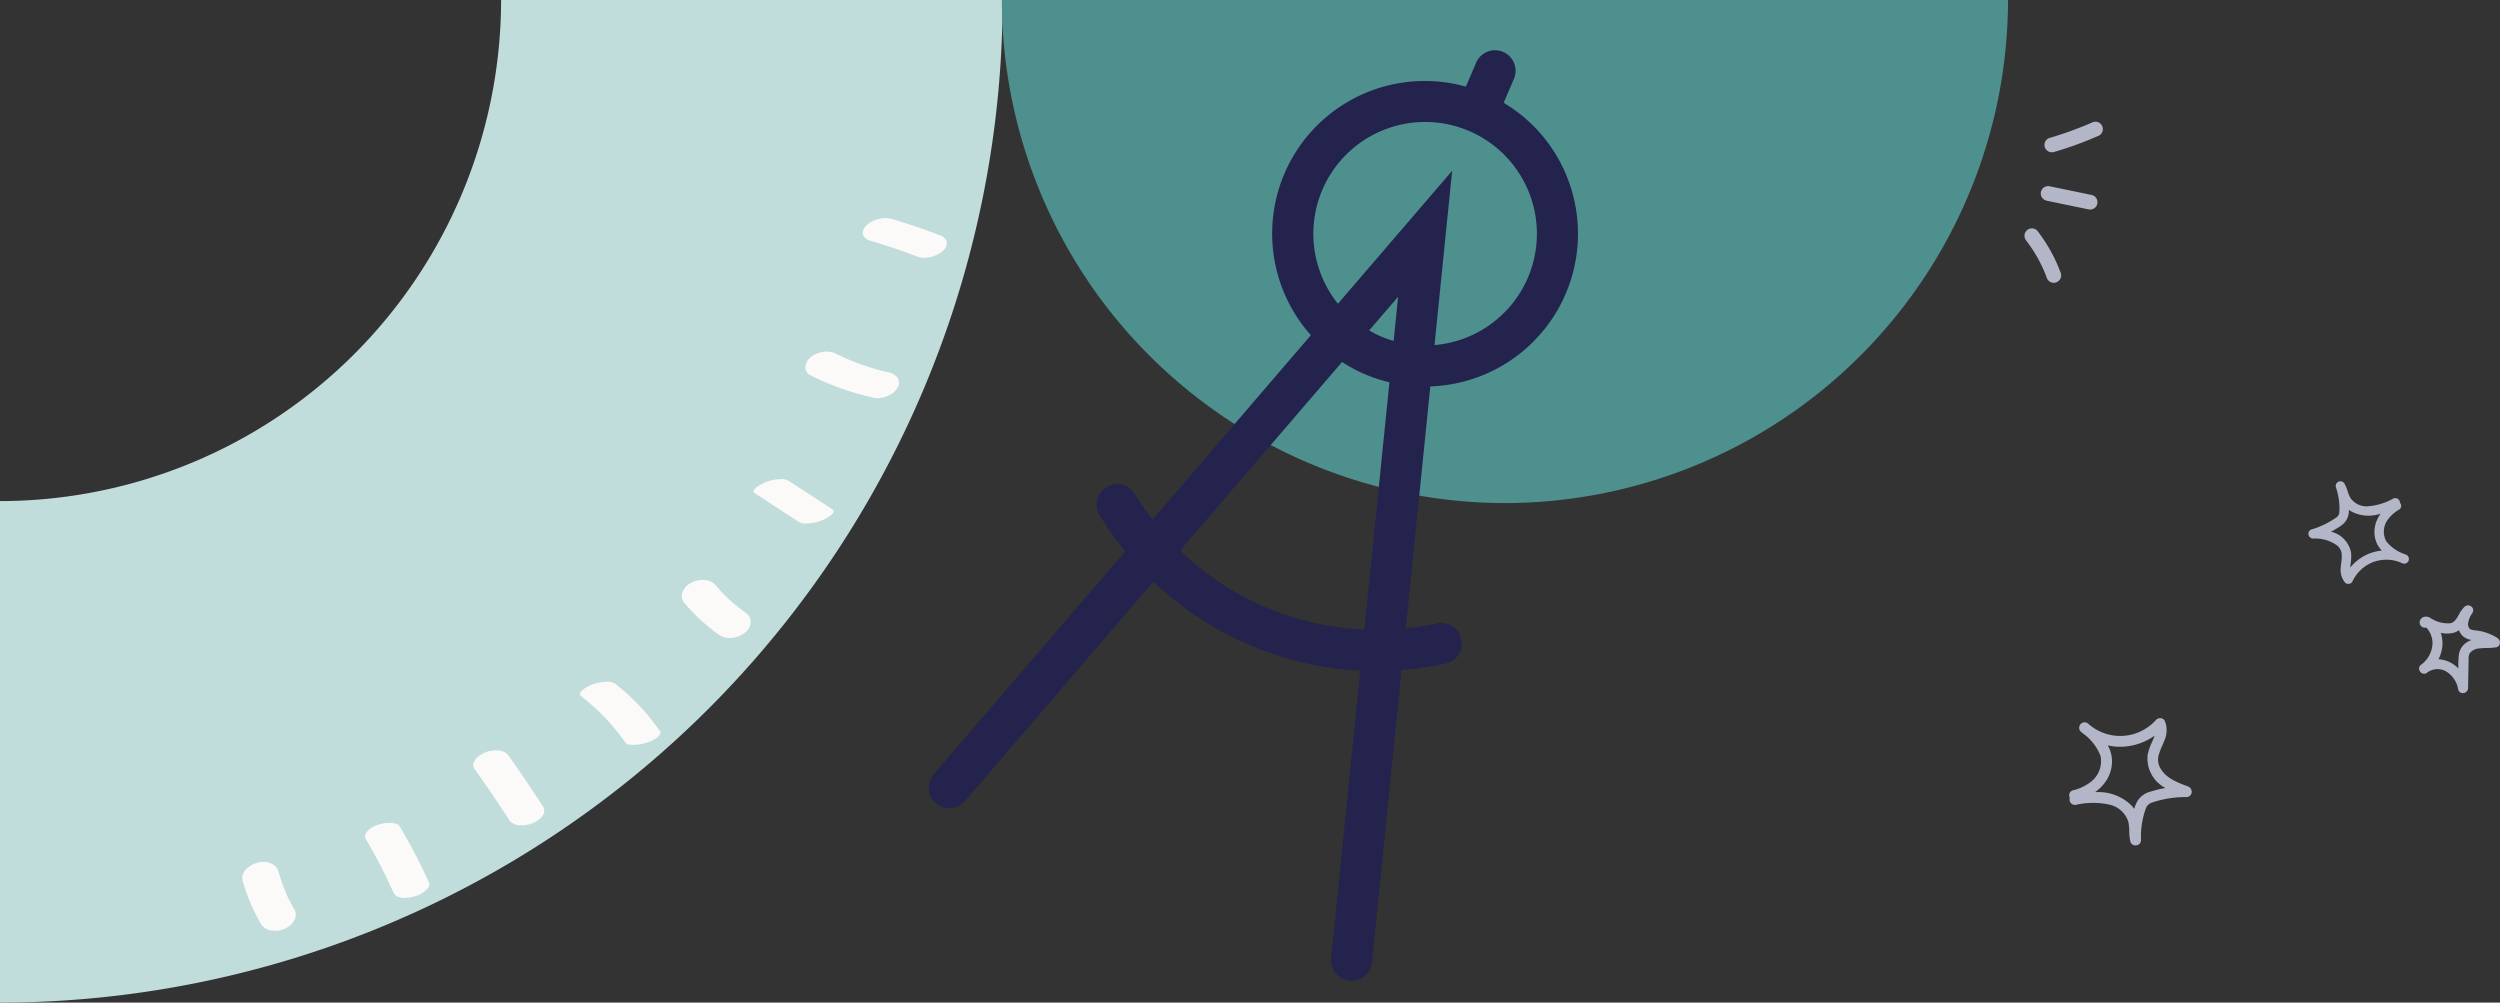 <svg xmlns="http://www.w3.org/2000/svg" xmlns:xlink="http://www.w3.org/1999/xlink" width="304.378" height="122.07" viewBox="0 0 304.378 122.07">
  <rect x="0" y="0" width="304.378" height="122.07" fill="#333333" stroke="none"/>
  <defs>
    <clipPath id="clip-path">
      <rect id="Rechteck_239" data-name="Rechteck 239" width="304.378" height="122.07" transform="translate(0 0)" fill="none"/>
    </clipPath>
  </defs>
  <g id="Gruppe_440" data-name="Gruppe 440" transform="translate(0 0)">
    <g id="Gruppe_439" data-name="Gruppe 439" clip-path="url(#clip-path)">
      <path id="Pfad_791" data-name="Pfad 791" d="M122.071,0A122.209,122.209,0,0,1,0,122.07V61.009A61.078,61.078,0,0,0,61.01,0Z" fill="#c0dddc"/>
      <path id="Pfad_792" data-name="Pfad 792" d="M57.814,93.681q2.213,3.1,4.276,6.293a1.739,1.739,0,0,0,1.2.5A3.531,3.531,0,0,0,65,100.16c.741-.363,1.663-1.112,1.092-2q-2.064-3.2-4.276-6.293a1.753,1.753,0,0,0-1.2-.505,3.532,3.532,0,0,0-1.71.319c-.7.344-1.706,1.136-1.092,2" fill="#fbfaf9"/>
      <path id="Pfad_793" data-name="Pfad 793" d="M105.95,29.3q2.961.867,5.84,1.985a3.018,3.018,0,0,0,1.638-.033,3.1,3.1,0,0,0,1.436-.79,1.17,1.17,0,0,0,.391-1.085,1.285,1.285,0,0,0-.881-.743q-2.877-1.117-5.84-1.985a3.192,3.192,0,0,0-1.638.033,3.1,3.1,0,0,0-1.436.79,1.17,1.17,0,0,0-.391,1.085,1.228,1.228,0,0,0,.881.743" fill="#fbfaf9"/>
      <path id="Pfad_794" data-name="Pfad 794" d="M98.578,45.647a32.859,32.859,0,0,0,7.91,2.8,3.047,3.047,0,0,0,1.715-.3,2.342,2.342,0,0,0,1.116-1.028,1.155,1.155,0,0,0-.086-1.2A2.023,2.023,0,0,0,108,45.3q-.313-.069.126.03l-.249-.058c-.125-.03-.25-.06-.374-.092-.29-.073-.579-.15-.866-.233q-.863-.246-1.709-.546t-1.672-.651c-.275-.117-.548-.239-.82-.364l-.348-.164-.23-.112c.228.114.254.126.076.037a2.638,2.638,0,0,0-1.481-.332,3.138,3.138,0,0,0-1.635.6,1.755,1.755,0,0,0-.762,1.152,1.129,1.129,0,0,0,.525,1.082" fill="#fbfaf9"/>
      <path id="Pfad_795" data-name="Pfad 795" d="M91.929,60.07l5.315,3.463a1.939,1.939,0,0,0,1.122.194,5.512,5.512,0,0,0,1.7-.371c.254-.1,1.968-.9,1.263-1.356q-2.656-1.732-5.315-3.463a1.938,1.938,0,0,0-1.122-.194,5.506,5.506,0,0,0-1.695.371c-.255.1-1.969.9-1.264,1.356" fill="#fbfaf9"/>
      <path id="Pfad_796" data-name="Pfad 796" d="M90.843,74.647A20.948,20.948,0,0,1,88.06,72.3q.161.164.322.325Q87.765,72,87.2,71.327a1.973,1.973,0,0,0-1.256-.693,2.931,2.931,0,0,0-1.718.287,2.241,2.241,0,0,0-1.1,1.086,1.311,1.311,0,0,0,.113,1.3,22.7,22.7,0,0,0,4.285,3.971,2.385,2.385,0,0,0,1.5.39,2.933,2.933,0,0,0,1.631-.61,1.83,1.83,0,0,0,.742-1.228,1.351,1.351,0,0,0-.551-1.18" fill="#fbfaf9"/>
      <path id="Pfad_797" data-name="Pfad 797" d="M35.793,110.625q-.454-.777-.842-1.59l.192.406a21.092,21.092,0,0,1-1.254-3.37c-.292-1.051-1.692-1.3-2.6-1.025-.892.271-2.048,1.092-1.743,2.19a22.742,22.742,0,0,0,2.289,5.367,1.866,1.866,0,0,0,1.256.692,2.939,2.939,0,0,0,1.718-.286c.886-.484,1.563-1.4.988-2.384" fill="#fbfaf9"/>
      <path id="Pfad_798" data-name="Pfad 798" d="M44.6,102.263c.125.21.25.421.373.633l-.155-.267a64.963,64.963,0,0,1,3.083,6.033c.382.852,1.73.714,2.463.5a3.435,3.435,0,0,0,1.452-.729c.217-.211.584-.6.432-.935a67.122,67.122,0,0,0-3.611-6.933c-.179-.3-.9-.371-1.172-.379a4.109,4.109,0,0,0-1.7.339,2.5,2.5,0,0,0-1.165.846.746.746,0,0,0,0,.892" fill="#fbfaf9"/>
      <path id="Pfad_799" data-name="Pfad 799" d="M70.783,84.783a25.912,25.912,0,0,1,5.4,5.681c.17.243.92.228,1.13.22a5.258,5.258,0,0,0,1.7-.367,2.852,2.852,0,0,0,1.2-.723l.167-.253a.354.354,0,0,0-.116-.434,25.92,25.92,0,0,0-5.4-5.681,1.86,1.86,0,0,0-1.128-.219,5.268,5.268,0,0,0-1.7.366c-.313.127-1.936.878-1.248,1.41" fill="#fbfaf9"/>
      <path id="Pfad_800" data-name="Pfad 800" d="M183.228,0H121.977a61.319,61.319,0,0,0,61.251,61.25A61.319,61.319,0,0,0,244.479,0Z" fill="#4d908e"/>
      <path id="Pfad_801" data-name="Pfad 801" d="M190.791,21.555a18.453,18.453,0,0,0-7.719-9.04l1.248-2.909a2.5,2.5,0,1,0-4.6-1.97l-1.248,2.91a18.581,18.581,0,0,0-18.87,30.263L140.325,63.258a34.379,34.379,0,0,1-2.164-3.118,2.5,2.5,0,0,0-4.274,2.6A39.475,39.475,0,0,0,137,67.124L113.684,94.271a2.5,2.5,0,1,0,3.793,3.258l22.946-26.713a39.455,39.455,0,0,0,25.188,10.837l-3.546,35.007A2.5,2.5,0,0,0,164.3,119.4a2.448,2.448,0,0,0,.255.013,2.5,2.5,0,0,0,2.484-2.248l3.606-35.6a39.653,39.653,0,0,0,5.329-.774,2.5,2.5,0,1,0-1.065-4.885,34.655,34.655,0,0,1-3.75.58l2.982-29.439a18.6,18.6,0,0,0,16.65-25.494M154.015,73.9a34.338,34.338,0,0,1-10.332-6.874L163.4,44.067a17.6,17.6,0,0,0,5.766,2.47l-3.05,30.112a34.36,34.36,0,0,1-12.1-2.753m15.661-32.387a13.9,13.9,0,0,1-1.531-.543,13.755,13.755,0,0,1-1.448-.737l3.525-4.1Zm16.341-7.684h0a13.621,13.621,0,0,1-11.367,8.19l2.15-21.222L162.894,36.983a13.693,13.693,0,0,1-2.021-3.474,13.609,13.609,0,1,1,25.144.316" fill="#23234e"/>
      <path id="Pfad_802" data-name="Pfad 802" d="M250.133,18.487a43.912,43.912,0,0,0,5.263-1.91.9.9,0,1,0-.638-1.68,43.658,43.658,0,0,1-5.262,1.909.9.9,0,0,0-.522,1.159.921.921,0,0,0,1.159.522" fill="#b3b6c7"/>
      <path id="Pfad_803" data-name="Pfad 803" d="M249.227,24.445l5.109,1.059a.906.906,0,0,0,1.026-.751.918.918,0,0,0-.75-1.026L249.5,22.668a.907.907,0,0,0-1.027.751.92.92,0,0,0,.751,1.026" fill="#b3b6c7"/>
      <path id="Pfad_804" data-name="Pfad 804" d="M246.677,29.265a18.548,18.548,0,0,1,1.492,2.281c.025.045.049.091.074.135.066.12-.062-.12,0,0,.052.1.106.2.158.308q.154.309.3.624c.191.42.364.847.523,1.28a.9.9,0,0,0,1.681-.637,19.268,19.268,0,0,0-2.762-5.035.9.9,0,1,0-1.464,1.043" fill="#b3b6c7"/>
      <path id="Pfad_805" data-name="Pfad 805" d="M266.4,95.753c-1.266-.47-2.7-1-3.377-2.233a2.078,2.078,0,0,1-.2-1.586,8.021,8.021,0,0,1,.426-1.132c.1-.228.2-.456.285-.689a2.992,2.992,0,0,0,.039-2.327.6.6,0,0,0-.464-.342.669.669,0,0,0-.594.192,5.962,5.962,0,0,1-3.016,1.808,5.849,5.849,0,0,1-5.245-1.321.657.657,0,0,0-1.108.509.61.61,0,0,0,.2.446c.079.071.159.138.235.2a6.129,6.129,0,0,1,2.155,2.736,3.179,3.179,0,0,1-1.287,3.262,5.662,5.662,0,0,1-2.047.941.618.618,0,0,0-.446.408.706.706,0,0,0,.045.523.652.652,0,0,0,.794.829,9.3,9.3,0,0,1,4.2.03,3.131,3.131,0,0,1,2.116,1.99,5.571,5.571,0,0,1,.127,1.193,6.368,6.368,0,0,0,.132,1.256.632.632,0,0,0,.627.483.79.79,0,0,0,.1-.007.631.631,0,0,0,.573-.65,10.135,10.135,0,0,1,.544-3.716,1.546,1.546,0,0,1,.314-.563,1.507,1.507,0,0,1,.614-.324A13.009,13.009,0,0,1,264,97.216a13.156,13.156,0,0,1,2.179-.175.634.634,0,0,0,.653-.517.691.691,0,0,0-.438-.771m-9.722-1.125a4.207,4.207,0,0,0,.422-2.545,4.124,4.124,0,0,0-.467-1.33c.236.052.475.093.714.122a7.2,7.2,0,0,0,4.99-1.314c-.038.111-.081.219-.122.322-.067.168-.14.335-.213.5a6.931,6.931,0,0,0-.508,1.452,4.046,4.046,0,0,0,2,4.018c.046.03.094.06.143.09a13.587,13.587,0,0,0-1.8.438,2.586,2.586,0,0,0-1.689,1.32,5.459,5.459,0,0,0-.3.786,4.242,4.242,0,0,0-.44-.524,5.752,5.752,0,0,0-4.035-1.527h-.287a4.963,4.963,0,0,0,1.6-1.81" fill="#b3b6c7"/>
      <path id="Pfad_806" data-name="Pfad 806" d="M292.972,67.555c-.074-.034-.149-.066-.223-.1a4.766,4.766,0,0,1-2.217-1.554,2.451,2.451,0,0,1,.23-2.691,4.428,4.428,0,0,1,1.314-1.156.534.534,0,0,0,.27-.452.6.6,0,0,0-.152-.4.566.566,0,0,0-.854-.477,7.58,7.58,0,0,1-3.157.926,2.412,2.412,0,0,1-2-1,4.4,4.4,0,0,1-.361-.86,4.987,4.987,0,0,0-.388-.926.573.573,0,0,0-1.034.467,7.944,7.944,0,0,1,.428,2.9,1.189,1.189,0,0,1-.1.472,1.116,1.116,0,0,1-.374.364,10.009,10.009,0,0,1-1.293.758,10.305,10.305,0,0,1-1.607.626.541.541,0,0,0-.4.59.594.594,0,0,0,.553.529h0a4.569,4.569,0,0,1,3.015.9,1.59,1.59,0,0,1,.492,1.112,6.341,6.341,0,0,1-.065.941c-.023.195-.046.39-.059.587a2.4,2.4,0,0,0,.509,1.8.511.511,0,0,0,.4.176.527.527,0,0,0,.078,0,.566.566,0,0,0,.445-.308,4.629,4.629,0,0,1,1.843-2.022,4.544,4.544,0,0,1,4.2-.186.575.575,0,0,0,.755-.242.584.584,0,0,0,.037-.457.544.544,0,0,0-.283-.325m-8.039-3.492a2.124,2.124,0,0,0,1-1.412,4.222,4.222,0,0,0,.052-.564,3.327,3.327,0,0,0,.373.238,4.563,4.563,0,0,0,3.426.242l.06-.017a3.9,3.9,0,0,0-.7,1.617,3.367,3.367,0,0,0,.262,2.045,3.267,3.267,0,0,0,.582.83c-.152.014-.3.034-.457.06a5.666,5.666,0,0,0-3.008,1.582,5.452,5.452,0,0,0-.381.422c0-.033.006-.066.008-.1.013-.141.03-.283.047-.424a5.435,5.435,0,0,0,.054-1.221,3.228,3.228,0,0,0-2.449-2.62,10.85,10.85,0,0,0,1.14-.679" fill="#b3b6c7"/>
      <path id="Pfad_807" data-name="Pfad 807" d="M304.089,77.689h0a6.339,6.339,0,0,0-1.647-.741,5.992,5.992,0,0,0-.856-.178l-.2-.022a2.019,2.019,0,0,1-.552-.107c-.319-.134-.346-.541-.347-.663a2.694,2.694,0,0,1,.493-1.286l.049-.084a.576.576,0,0,0-.128-.756.636.636,0,0,0-.822.008,3.547,3.547,0,0,0-.7.964c-.284.5-.528.926-1.024,1.051a3.688,3.688,0,0,1-2.277-.532.529.529,0,0,0-.071-.029,1.014,1.014,0,0,0-.8-.228.758.758,0,0,0-.591.516.637.637,0,0,0,.191.657.588.588,0,0,0,.579.142c.045.045.089.09.13.137a2.569,2.569,0,0,1,.352.535,2.788,2.788,0,0,1,.293,1.277,3.334,3.334,0,0,1-1.355,2.55l-.081.063a.577.577,0,0,0-.056.82.568.568,0,0,0,.806.136l.08-.063a2.109,2.109,0,0,1,2.257-.112,3.181,3.181,0,0,1,1.475,2.186.56.56,0,0,0,.559.456c.02,0,.041,0,.061,0a.63.63,0,0,0,.582-.605l.065-3.45a1.656,1.656,0,0,1,.137-.79,1.534,1.534,0,0,1,1.1-.586,8,8,0,0,1,.967-.06,7.787,7.787,0,0,0,1.149-.085.545.545,0,0,0,.448-.44.663.663,0,0,0-.276-.678m-6.724,1.027a3.974,3.974,0,0,0-.188-1.674,3.341,3.341,0,0,0,1.449.023,2.138,2.138,0,0,0,.77-.342,1.752,1.752,0,0,0,.537.782,2.082,2.082,0,0,0,1.006.408,2.667,2.667,0,0,0-.588.284,2.118,2.118,0,0,0-.968,1.5,10.186,10.186,0,0,0-.067,1.425v.259a3.411,3.411,0,0,0-.278-.261,3.6,3.6,0,0,0-2.14-.858,4.328,4.328,0,0,0,.467-1.542M295.4,81.663Z" fill="#b3b6c7"/>
    </g>
  </g>
</svg>
